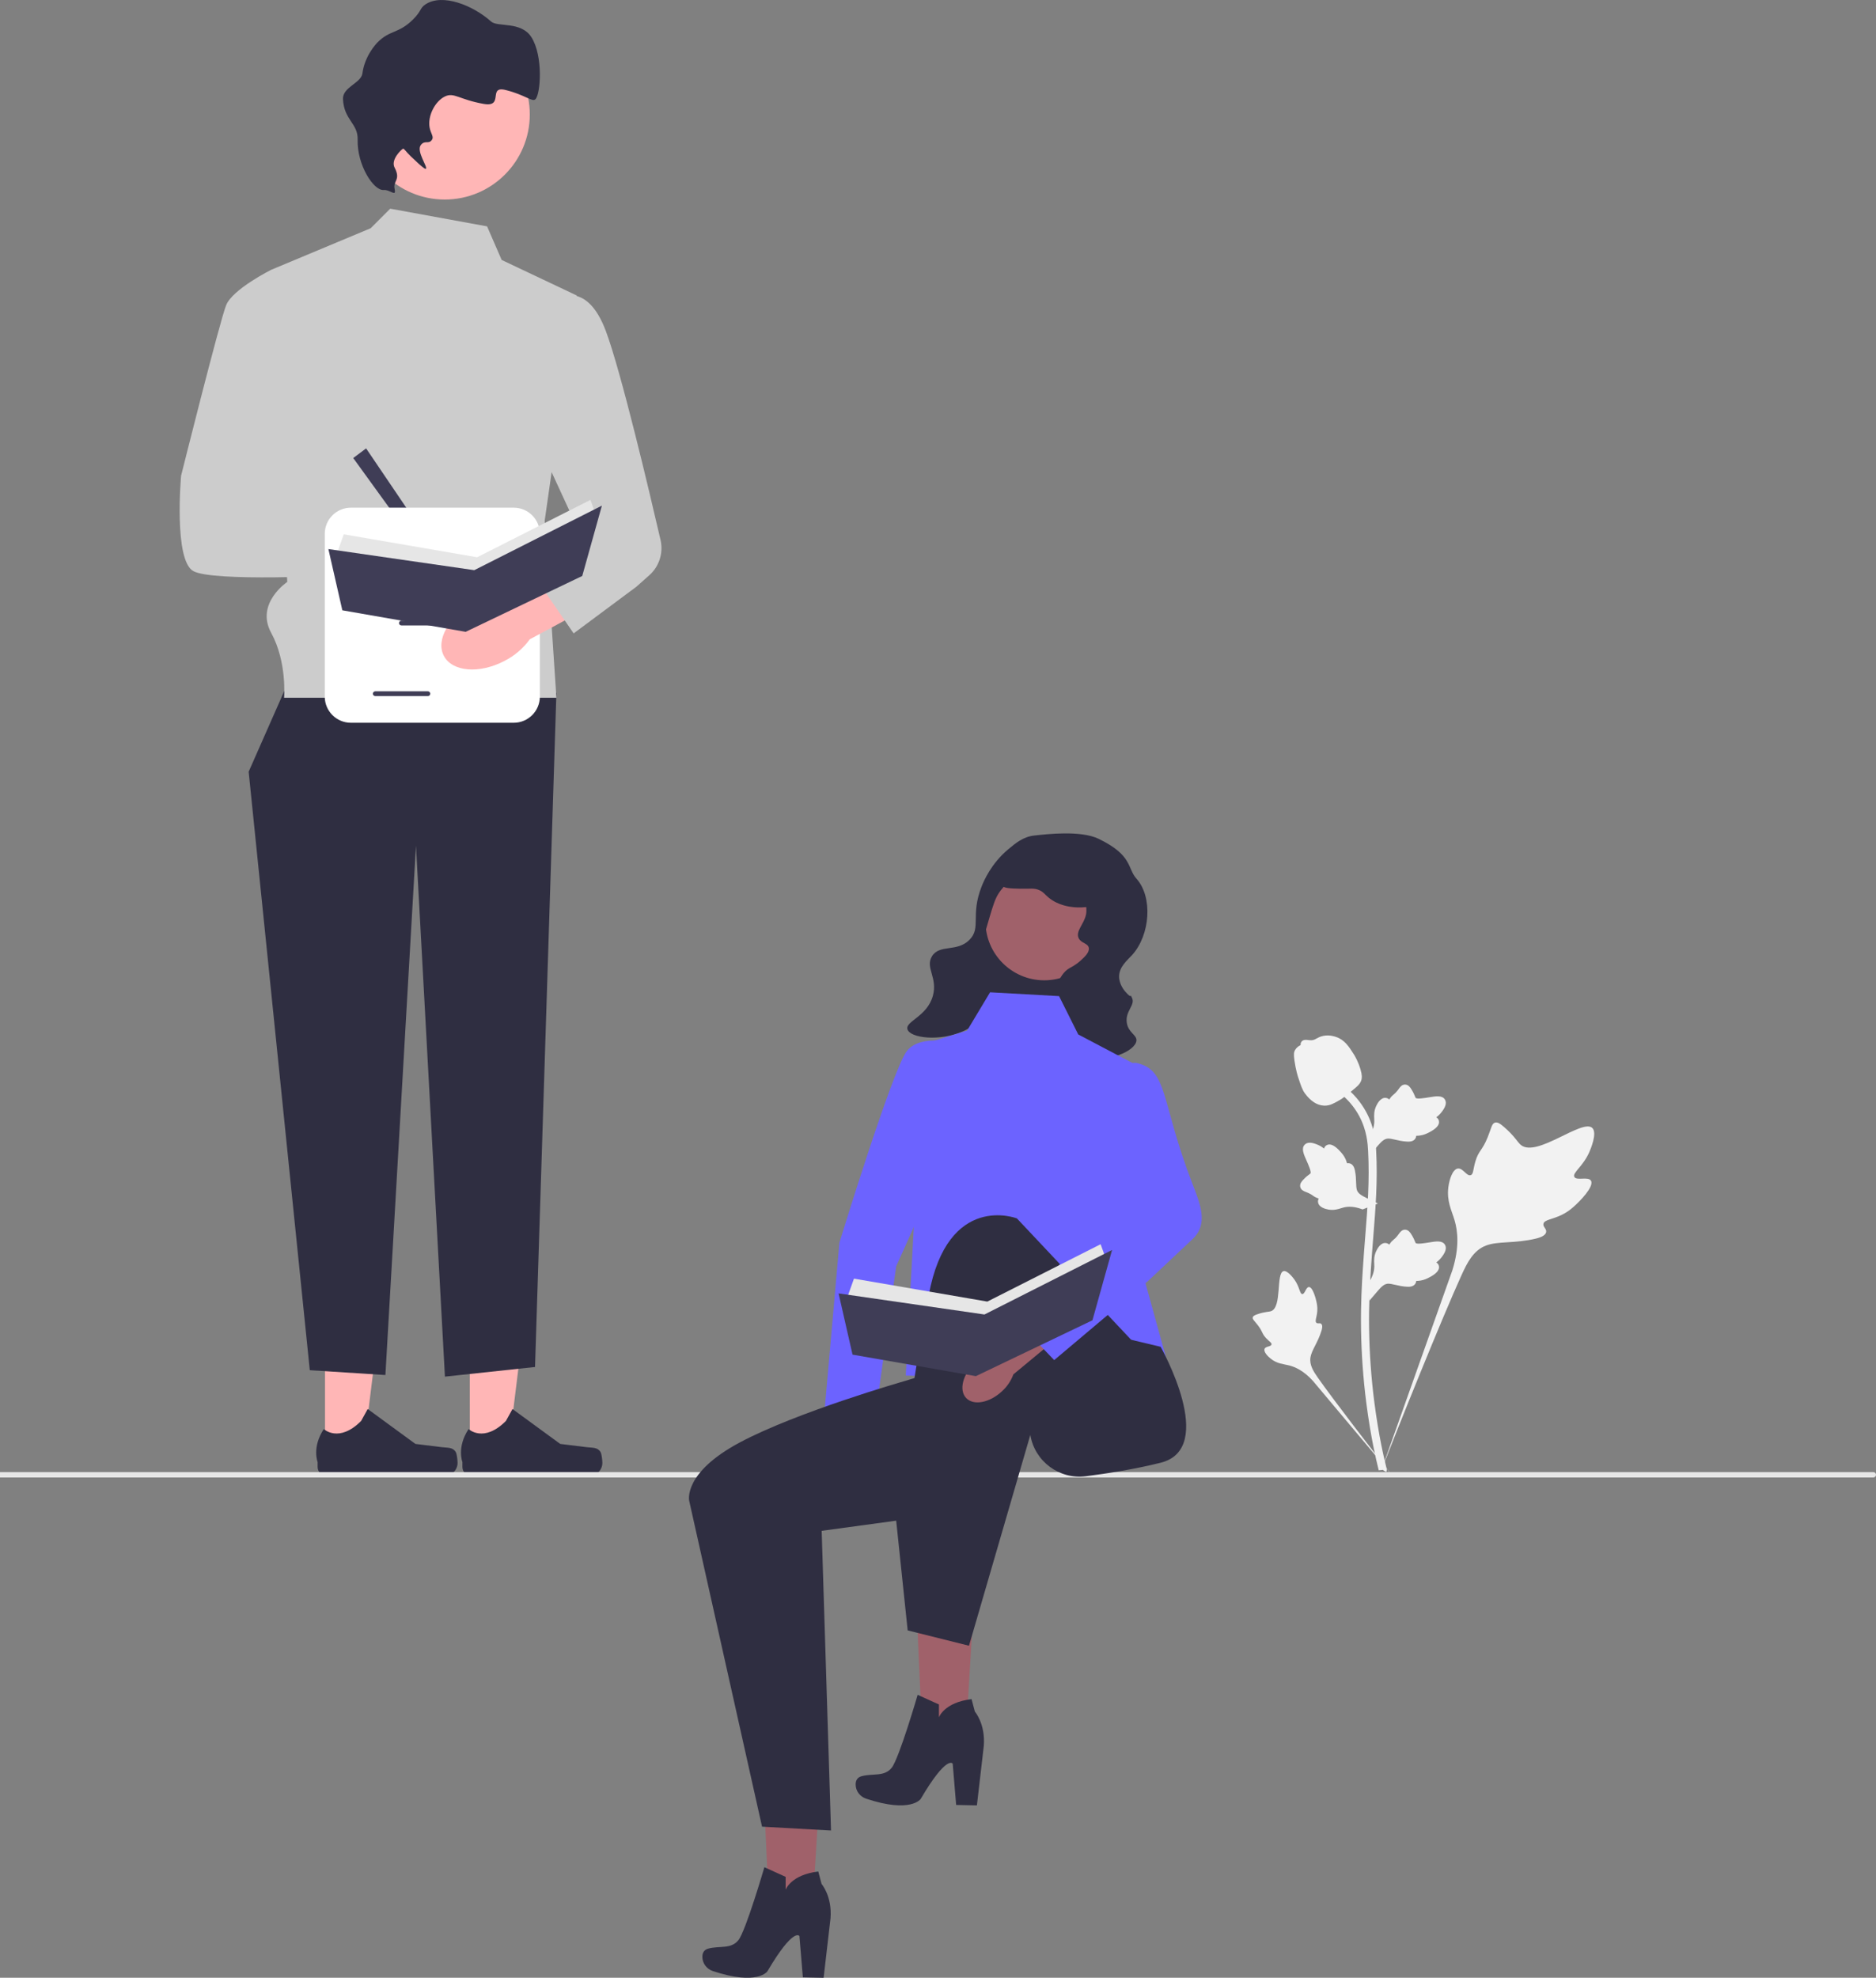 <svg xmlns="http://www.w3.org/2000/svg" width="583.04" height="614.684" viewBox="0 0 583.04 614.684" xmlns:xlink="http://www.w3.org/1999/xlink"><rect x="0" y="0" width="583.04" height="614.684" fill="#808080" stroke="none"/><g><polygon points="303.293 487.864 284.264 486.818 286.885 545.206 299.779 545.915 303.293 487.864" fill="#a0616a"/><path d="M285.197,526.746l6.613,3v4.005s1.584-4.638,10.138-5.668l1.03,3.881s3.326,3.802,2.772,10.692l-2.138,18.454-6.453-.135-1.07-12.835s-1.784-2.909-9.941,10.951c0,0-3.007,4.582-16.983-.071-1.921-.64-3.258-2.429-3.237-4.453,.011-1.117,.446-2.151,1.846-2.524,3.564-.95,7.049,.238,9.346-2.614s8.078-22.681,8.078-22.681l-0,0Z" fill="#2f2e41"/></g><g><polygon points="255.655 541.439 236.626 540.393 239.246 598.781 252.141 599.491 255.655 541.439" fill="#a0616a"/><path d="M237.558,580.322l6.613,3v4.005s1.584-4.638,10.138-5.668l1.03,3.881s3.326,3.802,2.772,10.692l-2.138,18.454-6.453-.135-1.07-12.835s-1.784-2.909-9.941,10.951c0,0-3.007,4.582-16.983-.071-1.921-.64-3.258-2.429-3.237-4.453,.011-1.117,.446-2.151,1.846-2.524,3.564-.95,7.049,.238,9.346-2.614s8.078-22.681,8.078-22.681l-0,0Z" fill="#2f2e41"/></g><g><path d="M494.453,366.964c-.844-1.424-4.497,.101-5.168-1.191-.669-1.287,2.724-3.249,4.663-7.73,.35-.808,2.553-5.9,.922-7.472-3.092-2.978-17.24,9.313-22.191,5.29-1.087-.883-1.846-2.645-5.134-5.506-1.308-1.138-2.099-1.652-2.865-1.461-1.086,.271-1.172,1.725-2.337,4.584-1.747,4.287-2.78,4.028-3.798,7.449-.756,2.539-.583,4.016-1.472,4.303-1.258,.407-2.416-2.286-4.011-2.045-1.627,.246-2.611,3.382-2.922,5.73-.583,4.406,1.035,7.313,1.932,10.371,.975,3.322,1.553,8.375-.698,15.528l-22.277,62.766c4.918-12.879,19.158-48.185,25.142-61.305,1.727-3.787,3.635-7.629,7.551-9.145,3.77-1.46,8.949-.588,15.55-2.179,.771-.186,2.911-.73,3.18-1.988,.223-1.04-1.036-1.621-.842-2.595,.259-1.307,2.734-1.323,5.775-2.831,2.144-1.063,3.48-2.328,4.629-3.415,.346-.328,5.495-5.262,4.371-7.157h-0Z" fill="#f2f2f2"/><path d="M406.808,400.006c-.942,.004-1.248,2.236-2.076,2.193-.825-.043-.808-2.275-2.448-4.519-.296-.405-2.159-2.955-3.401-2.608-2.354,.658-.404,11.148-3.806,12.418-.747,.279-1.831,.143-4.184,.931-.936,.314-1.417,.554-1.544,.985-.18,.611,.508,1.073,1.575,2.47,1.6,2.094,1.175,2.527,2.56,4.013,1.028,1.104,1.803,1.445,1.687,1.964-.163,.735-1.819,.526-2.161,1.379-.349,.87,.907,2.257,1.969,3.087,1.994,1.558,3.888,1.602,5.647,2.044,1.912,.48,4.559,1.654,7.42,4.823l24.378,29.044c-4.902-6.13-18.122-23.306-22.835-30.029-1.361-1.941-2.696-3.985-2.31-6.345,.371-2.272,2.293-4.562,3.417-8.261,.131-.432,.481-1.639-.058-2.134-.446-.409-1.095,.041-1.517-.335-.567-.504,.14-1.724,.277-3.651,.097-1.359-.138-2.38-.341-3.258-.061-.265-.997-4.215-2.251-4.21v0Z" fill="#f2f2f2"/><path d="M425.607,404.226l-.568-5.068,.259-.384c1.2-1.777,1.812-3.512,1.819-5.159,.001-.262-.011-.524-.023-.79-.049-1.057-.11-2.371,.575-3.903,.384-.854,1.463-2.831,3.086-2.587,.437,.061,.767,.262,1.018,.497,.037-.059,.075-.117,.115-.181,.505-.771,.905-1.101,1.291-1.419,.296-.245,.602-.497,1.082-1.094,.21-.262,.374-.492,.513-.685,.42-.585,.968-1.282,1.935-1.27,1.033,.049,1.574,.903,1.932,1.468,.64,1.008,.93,1.735,1.122,2.217,.07,.176,.149,.374,.19,.436,.333,.489,3.038,.032,4.057-.135,2.289-.382,4.27-.712,5.087,.732,.585,1.033,.151,2.398-1.33,4.168-.461,.551-.952,.969-1.388,1.297,.361,.215,.684,.546,.815,1.065h0c.308,1.228-.748,2.459-3.137,3.663-.593,.301-1.392,.702-2.512,.896-.527,.091-1.002,.113-1.408,.125-.009,.235-.064,.489-.207,.751-.42,.771-1.293,1.138-2.61,1.05-1.449-.076-2.642-.352-3.694-.595-.919-.21-1.711-.389-2.332-.347-1.153,.093-2.041,1.016-3.083,2.212l-2.603,3.042h-0Z" fill="#f2f2f2"/><path d="M428.241,374.05l-4.758,1.835-.437-.153c-2.023-.71-3.857-.862-5.452-.451-.254,.065-.504,.143-.759,.223-1.01,.315-2.266,.708-3.922,.434-.924-.155-3.11-.697-3.285-2.329-.052-.438,.059-.809,.222-1.111-.066-.021-.133-.042-.204-.065-.874-.293-1.295-.597-1.7-.889-.312-.224-.633-.456-1.332-.769-.307-.137-.571-.237-.793-.322-.672-.258-1.486-.611-1.719-1.549-.215-1.011,.474-1.751,.93-2.241,.813-.875,1.442-1.34,1.86-1.648,.153-.112,.324-.239,.373-.294,.389-.446-.74-2.947-1.159-3.891-.95-2.118-1.772-3.95-.582-5.106,.851-.828,2.282-.754,4.369,.229,.65,.307,1.179,.675,1.607,1.013,.117-.404,.354-.8,.823-1.058h0c1.11-.61,2.569,.099,4.339,2.105,.442,.498,1.033,1.169,1.504,2.203,.221,.487,.363,.941,.478,1.331,.229-.051,.49-.063,.779,.009,.852,.21,1.429,.962,1.678,2.258,.294,1.421,.329,2.645,.362,3.724,.03,.942,.058,1.753,.255,2.344,.382,1.091,1.5,1.717,2.922,2.421l3.603,1.746-0,0Z" fill="#f2f2f2"/><path d="M425.607,359.119l-.568-5.068,.259-.384c1.2-1.777,1.812-3.512,1.819-5.159,.001-.262-.011-.524-.023-.79-.049-1.057-.11-2.371,.575-3.903,.384-.854,1.463-2.831,3.086-2.587,.437,.061,.767,.262,1.018,.497,.037-.059,.075-.117,.115-.181,.505-.771,.905-1.101,1.291-1.419,.296-.245,.602-.497,1.082-1.094,.21-.262,.374-.492,.513-.685,.42-.585,.968-1.282,1.935-1.27,1.033,.049,1.574,.903,1.932,1.468,.64,1.008,.93,1.735,1.122,2.217,.07,.176,.149,.374,.19,.436,.333,.489,3.038,.032,4.057-.135,2.289-.382,4.27-.712,5.087,.732,.585,1.033,.151,2.398-1.33,4.168-.461,.551-.952,.969-1.388,1.297,.361,.215,.684,.546,.815,1.065h0c.308,1.228-.748,2.459-3.137,3.663-.593,.301-1.392,.702-2.512,.896-.527,.091-1.002,.113-1.408,.125-.009,.235-.064,.489-.207,.751-.42,.771-1.293,1.138-2.61,1.05-1.449-.076-2.642-.352-3.694-.595-.919-.21-1.711-.389-2.332-.347-1.153,.093-2.041,1.016-3.083,2.212l-2.603,3.042h-0Z" fill="#f2f2f2"/><path d="M430.793,457.497l-1.062-.666-.257-1.226,.257,1.226-1.238,.142c-.02-.115-.087-.379-.188-.793-.554-2.266-2.244-9.162-3.654-20.023-.984-7.581-1.541-15.376-1.656-23.17-.115-7.807,.255-13.717,.551-18.467,.224-3.583,.496-6.994,.762-10.317,.71-8.878,1.379-17.265,.881-26.55-.11-2.073-.341-6.387-2.862-10.978-1.462-2.663-3.476-5.027-5.987-7.023l1.561-1.963c2.771,2.207,5,4.826,6.623,7.782,2.795,5.09,3.047,9.791,3.168,12.05,.507,9.449-.17,17.916-.887,26.88-.264,3.311-.536,6.708-.759,10.276-.294,4.706-.66,10.565-.546,18.271,.113,7.701,.663,15.4,1.634,22.886,1.392,10.724,3.058,17.517,3.605,19.749,.291,1.192,.352,1.441,.054,1.914v-0Z" fill="#f2f2f2"/><path d="M411.744,343.634c-.103,0-.207-.002-.312-.01-2.134-.115-4.11-1.392-5.875-3.796-.827-1.131-1.251-2.42-2.095-4.992-.131-.396-.767-2.408-1.154-5.176-.253-1.808-.221-2.565,.137-3.233,.398-.744,1.041-1.263,1.766-1.613-.032-.24-.006-.487,.098-.739,.427-1.045,1.563-.908,2.177-.842,.311,.039,.699,.091,1.117,.069,.658-.032,1.012-.228,1.548-.521,.513-.281,1.15-.631,2.096-.825,1.865-.389,3.427,.14,3.942,.313,2.71,.903,4.046,3.01,5.593,5.45,.308,.489,1.367,2.271,2.065,4.713,.504,1.762,.433,2.545,.281,3.128-.308,1.197-1.036,1.882-2.885,3.394-1.931,1.583-2.9,2.376-3.732,2.858-1.937,1.118-3.153,1.821-4.768,1.821v0Z" fill="#f2f2f2"/></g><g><polygon points="146.014 451.571 157.873 451.57 163.514 405.827 146.011 405.828 146.014 451.571" fill="#ffb6b6"/><path d="M186.644,451.302h0c.369,.622,.564,2.629,.564,3.352h0c0,2.223-1.802,4.025-4.025,4.025h-36.726c-1.516,0-2.746-1.229-2.746-2.746v-1.529s-1.817-4.596,1.924-10.26c0,0,4.649,4.435,11.596-2.512l2.049-3.711,14.829,10.845,8.219,1.012c1.798,.221,3.392-.034,4.317,1.523h0Z" fill="#2f2e41"/></g><g><polygon points="101.014 451.571 112.873 451.57 118.514 405.827 101.011 405.828 101.014 451.571" fill="#ffb6b6"/><path d="M141.644,451.302h0c.369,.622,.564,2.629,.564,3.352h0c0,2.223-1.802,4.025-4.025,4.025h-36.726c-1.516,0-2.746-1.229-2.746-2.746v-1.529s-1.817-4.596,1.924-10.26c0,0,4.649,4.435,11.596-2.512l2.049-3.711,14.829,10.845,8.219,1.012c1.798,.221,3.392-.034,4.317,1.523h0Z" fill="#2f2e41"/></g><polygon points="92.28 205.856 77.28 239.856 96.28 425.856 119.78 427.356 129.28 262.856 138.28 427.856 166.28 424.856 172.922 215.395 92.28 205.856" fill="#2f2e41"/><path d="M151.378,70.356l-30.098-5.5-6.079,6.079-30.921,12.921,5,97s-10,6.661-5,15.831,4,20.169,4,20.169h84.642l-3.642-55,10-70-23.366-11.062-4.535-10.438h-0Z" fill="#ccc"/><path id="b-397" d="M129.563,183.364c8.551,2.041,16.535-.716,17.834-6.158,1.298-5.442-4.581-11.507-13.135-13.548-3.406-.862-6.969-.896-10.39-.099l-36.34-8.191-3.481,17.135,36.194,6.256c2.694,2.257,5.889,3.836,9.318,4.605l0,0Z" fill="#ffb6b6"/><path d="M90.28,88.856l-6-5s-12,6-14,11-14,53-14,53c0,0-2.354,26.306,3.823,29.653s45.177,1.347,45.177,1.347l3-20-16-6-2-64Z" fill="#ccc"/><circle cx="138.219" cy="35.584" r="26.433" fill="#ffb6b6"/><path d="M119.26,59.05c-3.167,.283-8.336-7.818-8.106-15.663,.148-5.047-4.234-6.039-4.559-12.548-.19-3.793,5.636-4.975,6.036-8.017,.725-5.512,4.281-9.22,4.725-9.671,3.832-3.892,6.537-2.627,11.043-7.137,2.713-2.716,2.018-3.46,3.845-4.664,5.274-3.476,14.749,.291,20.416,5.367,1.961,1.756,9.27-.163,12.463,4.796,3.762,5.843,2.888,17.759,1.275,19.332-.98,.955-3.218-1.379-9.284-2.877-5.616-1.387-.318,5.472-6.811,4.321-7.677-1.361-9.181-3.697-12.056-2.296-3.039,1.481-5.414,6.067-4.725,9.671,.342,1.789,1.334,2.786,.775,3.696-1.021,1.661-2.193,.032-3.502,1.699-1.523,1.938,2.262,6.912,1.549,7.392-.144,.097-.578,.084-4.664-3.845-1.631-1.569-2.11-2.532-2.429-2.385-.517,.239-3.903,3.394-2.61,5.886,2.012,3.877-.563,3.998,0,6.608,.581,2.693-1.369,.156-3.382,.336h0Z" fill="#2f2e41"/><polygon points="113.78 139.356 109.78 142.356 130.78 171.356 134.78 170.356 113.78 139.356" fill="#3f3d56"/><g><path d="M167.78,165.902v50.614c0,4.476-3.641,8.117-8.117,8.117h-50.614c-4.476,0-8.117-3.641-8.117-8.117v-50.614c0-4.476,3.641-8.117,8.117-8.117h50.614c4.476,0,8.117,3.641,8.117,8.117Z" fill="#fff"/><g><path d="M141.093,178.457h-16.34c-.412,0-.747-.335-.747-.747s.335-.747,.747-.747h16.34c.412,0,.747,.335,.747,.747s-.335,.747-.747,.747Z" fill="#3f3d56"/><path d="M141.093,194.387h-16.34c-.412,0-.747-.335-.747-.747s.335-.747,.747-.747h16.34c.412,0,.747,.335,.747,.747s-.335,.747-.747,.747Z" fill="#3f3d56"/><path d="M132.975,216.352h-16.34c-.412,0-.747-.335-.747-.747s.335-.747,.747-.747h16.34c.412,0,.747,.335,.747,.747s-.335,.747-.747,.747Z" fill="#3f3d56"/><path d="M149.861,186.427h-33.877c-.412,0-.747-.335-.747-.747s.335-.747,.747-.747h33.877c.412,0,.747,.335,.747,.747s-.335,.747-.747,.747Z" fill="#3f3d56"/></g></g><path id="c-398" d="M147.359,187.479c-7.794,4.068-12.012,11.386-9.422,16.346s11.005,5.681,18.801,1.611c3.136-1.583,5.848-3.894,7.908-6.74l32.804-17.652-8.612-15.217-31.424,19.018c-3.514,.063-6.962,.967-10.054,2.636Z" fill="#ffb6b6"/><path d="M173.28,92.856s9-6,15,10c4.734,12.623,13.513,49.83,17.008,64.975,.928,4.02-.415,8.22-3.499,10.962l-4.009,3.564-19.5,14.5-13.295-19.347,16.148-9.736-18.415-39.949,10.563-34.969-0-0Z" fill="#ccc"/><path d="M583.04,458.358h0c0,.464-.376,.84-.84,.84H0v-1.68H582.2c.464,0,.84,.376,.84,.84Z" fill="#e6e6e6"/><path id="d-399" d="M267.575,453.8c.211-2.11-.086-4.239-.867-6.211l3.294-21.914-10.473-1.262-2.213,22.366c-1.107,1.808-1.764,3.855-1.917,5.969-.456,5.286,1.899,9.805,5.262,10.095s6.459-3.758,6.914-9.042l0,0Z" fill="#a0616a"/><path d="M297.887,324.332l-8.644,45.413-10.72,23.823-6.385,45.937-16.405,4.964,5.145-58.249s16.569-54.122,21.012-59.633c4.442-5.511,15.998-2.256,15.998-2.256h-0Z" fill="#6c63ff"/><g><rect x="301.153" y="284.711" width="35.514" height="37.451" transform="translate(-64.669 519.41) rotate(-72.957)" fill="#2f2e41"/><circle cx="324.542" cy="286.416" r="18.26" fill="#a0616a"/><path d="M341.463,260.711c-5.622-2.723-16.256-1.446-20.058-1.027-3.396,.375-5.751,2.344-8.066,4.281-5.255,4.396-7.56,9.752-8.296,11.64-3.476,8.921-.053,12.673-3.686,16.43-3.892,4.025-9.35,1.299-11.72,5.187-2.154,3.532,1.84,6.617,.298,12.248-1.78,6.498-8.614,7.926-7.917,10.405,.774,2.751,10.011,3.908,17.376,.599,.993-.446,9.725-4.5,10.148-11.072,.271-4.215-3.186-4.65-4.141-10.725-.664-4.223,.409-7.81,2.122-13.532,1.194-3.987,1.79-5.981,3.078-7.836,.621-.895,6.467-9.036,15.136-7.517,7.642,1.339,12.778,9.362,11.789,14.42-.585,2.987-3.364,5.237-2.271,7.408,.806,1.601,2.877,1.489,3.136,2.988,.243,1.407-1.35,2.848-2.559,3.943-1.529,1.384-2.9,2.042-3.416,2.33-3.677,2.049-5.04,8.164-5.02,11.969,.031,5.679,3.179,12.665,9.558,15.087,7.164,2.72,15.901-1.266,16.231-4.479,.192-1.866-2.556-2.45-2.997-5.646-.497-3.605,2.656-5.362,1.654-7.597-.908-2.025,.415,.865-2.091-1.992-.306-.349-1.923-2.253-1.951-4.65-.037-3.122,2.643-5.182,4.123-6.84,5.539-6.207,6.413-17.918,1.28-23.64-2.913-3.248-1.11-7.231-11.739-12.378h0Z" fill="#2f2e41"/><path d="M344.14,278.415c1.651-3.743-2.716-8.505-3.285-9.111-4.26-4.535-10.378-4.7-13.393-4.781-2.639-.071-8.296-.223-12.577,3.574-2.315,2.053-4.475,5.482-3.506,7.03,.593,.947,2.31,.993,5.745,1.086,3.089,.083,4.207-.324,5.935,.469,1.276,.585,1.591,1.231,2.708,2.181,3.022,2.57,6.737,2.962,7.836,3.078,2.596,.274,8.911,.16,10.535-3.524h0Z" fill="#2f2e41"/></g><polygon points="300.559 320.312 285.074 325.077 286.265 339.371 281.501 427.515 361.307 429.898 362.326 421.694 354.16 392.152 357.734 333.415 335.102 321.504 329.146 309.592 307.706 308.401 300.559 320.312" fill="#6c63ff"/><path d="M335.698,412.626l-54.793,16.676s-33.093,9.469-50.96,18.998c-17.867,9.529-15.744,18.176-15.744,18.176l22.632,101.247,21.441,1.191-2.908-93.134,23.157-3.157,3.573,34.102,19.058,4.765,19.058-65.513h0c1.369,8.213,8.972,13.882,17.232,12.836,6.899-.874,15.319-2.212,23.267-4.198,17.867-4.464,0-36.034,0-36.034l-25.014-5.956Z" fill="#2f2e41"/><path d="M279.118,463.25s3.573-28.587,9.529-60.748c5.956-32.161,27.396-23.823,27.396-23.823l38.117,40.499-30.97,20.249-44.072,23.823Z" fill="#2f2e41"/><path id="e-400" d="M311.446,432.364c1.564-1.431,2.763-3.217,3.495-5.206l17.067-14.135-6.963-7.924-16.563,15.192c-2.03,.609-3.885,1.696-5.409,3.17-3.865,3.635-5.122,8.574-2.81,11.032s7.319,1.506,11.182-2.128h-0Z" fill="#a0616a"/><path d="M325.62,353.655l13.632,26.555-23.404,30.18,11.78,12.332,29.283-24.69,13.736-12.937c4.982-4.692,2.39-10.878-.079-17.261-9.857-25.486-7.475-35.015-17.004-37.397-7.752-1.938-27.945,23.218-27.945,23.218l-0,0Z" fill="#6c63ff"/><g><polygon points="263.174 403.638 265.403 397.398 306.851 404.529 342.059 386.702 343.842 391.604 305.514 414.334 263.174 403.638" fill="#e6e6e6"/><polygon points="345.625 388.484 305.959 408.54 260.623 401.989 264.957 421.019 303.285 427.704 339.521 410.341 345.625 388.484" fill="#3f3d56"/></g><g><polygon points="104.611 172.303 106.84 166.064 148.288 173.195 183.496 155.367 185.279 160.27 146.951 183 104.611 172.303" fill="#e6e6e6"/><polygon points="187.062 157.15 147.396 177.206 102.06 170.654 106.394 189.685 144.722 196.37 180.958 179.007 187.062 157.15" fill="#3f3d56"/></g></svg>